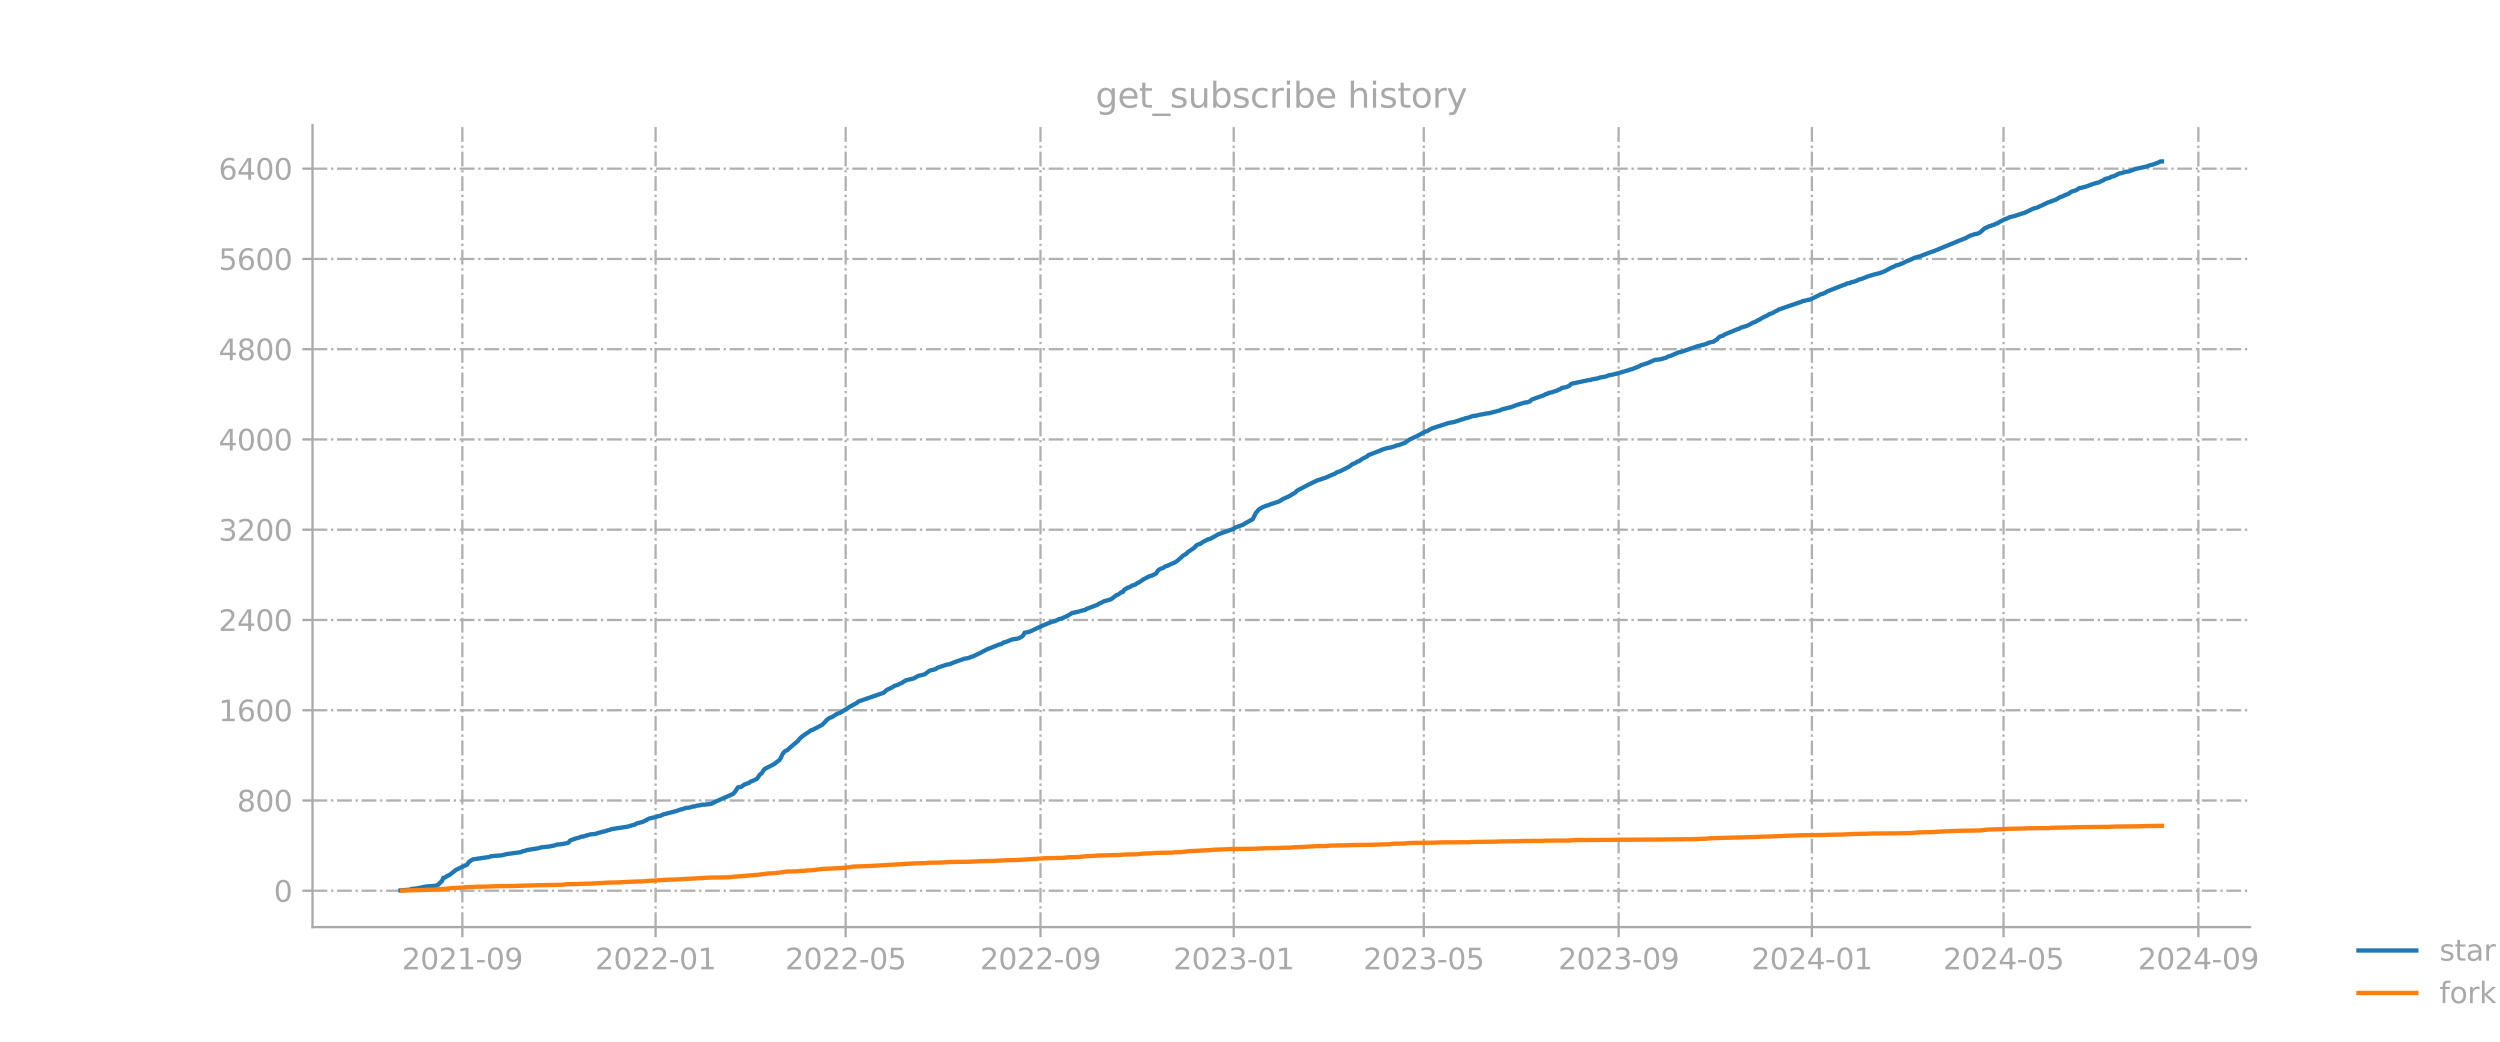 <?xml version="1.0" encoding="utf-8" standalone="no"?>
<!DOCTYPE svg PUBLIC "-//W3C//DTD SVG 1.1//EN"
  "http://www.w3.org/Graphics/SVG/1.1/DTD/svg11.dtd">
<svg xmlns:xlink="http://www.w3.org/1999/xlink" width="864pt" height="360pt" viewBox="0 0 864 360" xmlns="http://www.w3.org/2000/svg" version="1.1">
 <defs>
  <style type="text/css">*{stroke-linejoin: round; stroke-linecap: butt}</style>
 </defs>
 <g id="figure_1">
  <g id="patch_1">
   <path d="M 0 360 
L 864 360 
L 864 0 
L 0 0 
L 0 360 
z
" style="fill: none; opacity: 0"/>
  </g>
  <g id="axes_1">
   <g id="patch_2">
    <path d="M 108 320.4 
L 777.6 320.4 
L 777.6 43.2 
L 108 43.2 
L 108 320.4 
z
" style="fill: none; opacity: 0"/>
   </g>
   <g id="matplotlib.axis_1">
    <g id="xtick_1">
     <g id="line2d_1">
      <path d="M 159.786 320.4 
L 159.786 43.2 
" clip-path="url(#p6ee8c0aa56)" style="fill: none; stroke-dasharray: 5.12,1.28,0.8,1.28; stroke-dashoffset: 0; stroke: #b0b0b0; stroke-width: 0.8"/>
     </g>
     <g id="line2d_2">
      <defs>
       <path id="ma27a9b9820" d="M 0 0 
L 0 3.5 
" style="stroke: #a9a9a9; stroke-width: 0.8"/>
      </defs>
      <g>
       <use xlink:href="#ma27a9b9820" x="159.786" y="320.4" style="fill: #a9a9a9; stroke: #a9a9a9; stroke-width: 0.8"/>
      </g>
     </g>
     <g id="text_1">
      <!-- 2021-09 -->
      <g style="fill: #a9a9a9" transform="translate(138.894 334.998) scale(0.1 -0.1)">
       <defs>
        <path id="DejaVuSans-32" d="M 1228 531 
L 3431 531 
L 3431 0 
L 469 0 
L 469 531 
Q 828 903 1448 1529 
Q 2069 2156 2228 2338 
Q 2531 2678 2651 2914 
Q 2772 3150 2772 3378 
Q 2772 3750 2511 3984 
Q 2250 4219 1831 4219 
Q 1534 4219 1204 4116 
Q 875 4013 500 3803 
L 500 4441 
Q 881 4594 1212 4672 
Q 1544 4750 1819 4750 
Q 2544 4750 2975 4387 
Q 3406 4025 3406 3419 
Q 3406 3131 3298 2873 
Q 3191 2616 2906 2266 
Q 2828 2175 2409 1742 
Q 1991 1309 1228 531 
z
" transform="scale(0.016)"/>
        <path id="DejaVuSans-30" d="M 2034 4250 
Q 1547 4250 1301 3770 
Q 1056 3291 1056 2328 
Q 1056 1369 1301 889 
Q 1547 409 2034 409 
Q 2525 409 2770 889 
Q 3016 1369 3016 2328 
Q 3016 3291 2770 3770 
Q 2525 4250 2034 4250 
z
M 2034 4750 
Q 2819 4750 3233 4129 
Q 3647 3509 3647 2328 
Q 3647 1150 3233 529 
Q 2819 -91 2034 -91 
Q 1250 -91 836 529 
Q 422 1150 422 2328 
Q 422 3509 836 4129 
Q 1250 4750 2034 4750 
z
" transform="scale(0.016)"/>
        <path id="DejaVuSans-31" d="M 794 531 
L 1825 531 
L 1825 4091 
L 703 3866 
L 703 4441 
L 1819 4666 
L 2450 4666 
L 2450 531 
L 3481 531 
L 3481 0 
L 794 0 
L 794 531 
z
" transform="scale(0.016)"/>
        <path id="DejaVuSans-2d" d="M 313 2009 
L 1997 2009 
L 1997 1497 
L 313 1497 
L 313 2009 
z
" transform="scale(0.016)"/>
        <path id="DejaVuSans-39" d="M 703 97 
L 703 672 
Q 941 559 1184 500 
Q 1428 441 1663 441 
Q 2288 441 2617 861 
Q 2947 1281 2994 2138 
Q 2813 1869 2534 1725 
Q 2256 1581 1919 1581 
Q 1219 1581 811 2004 
Q 403 2428 403 3163 
Q 403 3881 828 4315 
Q 1253 4750 1959 4750 
Q 2769 4750 3195 4129 
Q 3622 3509 3622 2328 
Q 3622 1225 3098 567 
Q 2575 -91 1691 -91 
Q 1453 -91 1209 -44 
Q 966 3 703 97 
z
M 1959 2075 
Q 2384 2075 2632 2365 
Q 2881 2656 2881 3163 
Q 2881 3666 2632 3958 
Q 2384 4250 1959 4250 
Q 1534 4250 1286 3958 
Q 1038 3666 1038 3163 
Q 1038 2656 1286 2365 
Q 1534 2075 1959 2075 
z
" transform="scale(0.016)"/>
       </defs>
       <use xlink:href="#DejaVuSans-32"/>
       <use xlink:href="#DejaVuSans-30" x="63.623"/>
       <use xlink:href="#DejaVuSans-32" x="127.246"/>
       <use xlink:href="#DejaVuSans-31" x="190.869"/>
       <use xlink:href="#DejaVuSans-2d" x="254.492"/>
       <use xlink:href="#DejaVuSans-30" x="290.576"/>
       <use xlink:href="#DejaVuSans-39" x="354.199"/>
      </g>
     </g>
    </g>
    <g id="xtick_2">
     <g id="line2d_3">
      <path d="M 226.57 320.4 
L 226.57 43.2 
" clip-path="url(#p6ee8c0aa56)" style="fill: none; stroke-dasharray: 5.12,1.28,0.8,1.28; stroke-dashoffset: 0; stroke: #b0b0b0; stroke-width: 0.8"/>
     </g>
     <g id="line2d_4">
      <g>
       <use xlink:href="#ma27a9b9820" x="226.57" y="320.4" style="fill: #a9a9a9; stroke: #a9a9a9; stroke-width: 0.8"/>
      </g>
     </g>
     <g id="text_2">
      <!-- 2022-01 -->
      <g style="fill: #a9a9a9" transform="translate(205.679 334.998) scale(0.1 -0.1)">
       <use xlink:href="#DejaVuSans-32"/>
       <use xlink:href="#DejaVuSans-30" x="63.623"/>
       <use xlink:href="#DejaVuSans-32" x="127.246"/>
       <use xlink:href="#DejaVuSans-32" x="190.869"/>
       <use xlink:href="#DejaVuSans-2d" x="254.492"/>
       <use xlink:href="#DejaVuSans-30" x="290.576"/>
       <use xlink:href="#DejaVuSans-31" x="354.199"/>
      </g>
     </g>
    </g>
    <g id="xtick_3">
     <g id="line2d_5">
      <path d="M 292.26 320.4 
L 292.26 43.2 
" clip-path="url(#p6ee8c0aa56)" style="fill: none; stroke-dasharray: 5.12,1.28,0.8,1.28; stroke-dashoffset: 0; stroke: #b0b0b0; stroke-width: 0.8"/>
     </g>
     <g id="line2d_6">
      <g>
       <use xlink:href="#ma27a9b9820" x="292.26" y="320.4" style="fill: #a9a9a9; stroke: #a9a9a9; stroke-width: 0.8"/>
      </g>
     </g>
     <g id="text_3">
      <!-- 2022-05 -->
      <g style="fill: #a9a9a9" transform="translate(271.369 334.998) scale(0.1 -0.1)">
       <defs>
        <path id="DejaVuSans-35" d="M 691 4666 
L 3169 4666 
L 3169 4134 
L 1269 4134 
L 1269 2991 
Q 1406 3038 1543 3061 
Q 1681 3084 1819 3084 
Q 2600 3084 3056 2656 
Q 3513 2228 3513 1497 
Q 3513 744 3044 326 
Q 2575 -91 1722 -91 
Q 1428 -91 1123 -41 
Q 819 9 494 109 
L 494 744 
Q 775 591 1075 516 
Q 1375 441 1709 441 
Q 2250 441 2565 725 
Q 2881 1009 2881 1497 
Q 2881 1984 2565 2268 
Q 2250 2553 1709 2553 
Q 1456 2553 1204 2497 
Q 953 2441 691 2322 
L 691 4666 
z
" transform="scale(0.016)"/>
       </defs>
       <use xlink:href="#DejaVuSans-32"/>
       <use xlink:href="#DejaVuSans-30" x="63.623"/>
       <use xlink:href="#DejaVuSans-32" x="127.246"/>
       <use xlink:href="#DejaVuSans-32" x="190.869"/>
       <use xlink:href="#DejaVuSans-2d" x="254.492"/>
       <use xlink:href="#DejaVuSans-30" x="290.576"/>
       <use xlink:href="#DejaVuSans-35" x="354.199"/>
      </g>
     </g>
    </g>
    <g id="xtick_4">
     <g id="line2d_7">
      <path d="M 359.593 320.4 
L 359.593 43.2 
" clip-path="url(#p6ee8c0aa56)" style="fill: none; stroke-dasharray: 5.12,1.28,0.8,1.28; stroke-dashoffset: 0; stroke: #b0b0b0; stroke-width: 0.8"/>
     </g>
     <g id="line2d_8">
      <g>
       <use xlink:href="#ma27a9b9820" x="359.593" y="320.4" style="fill: #a9a9a9; stroke: #a9a9a9; stroke-width: 0.8"/>
      </g>
     </g>
     <g id="text_4">
      <!-- 2022-09 -->
      <g style="fill: #a9a9a9" transform="translate(338.701 334.998) scale(0.1 -0.1)">
       <use xlink:href="#DejaVuSans-32"/>
       <use xlink:href="#DejaVuSans-30" x="63.623"/>
       <use xlink:href="#DejaVuSans-32" x="127.246"/>
       <use xlink:href="#DejaVuSans-32" x="190.869"/>
       <use xlink:href="#DejaVuSans-2d" x="254.492"/>
       <use xlink:href="#DejaVuSans-30" x="290.576"/>
       <use xlink:href="#DejaVuSans-39" x="354.199"/>
      </g>
     </g>
    </g>
    <g id="xtick_5">
     <g id="line2d_9">
      <path d="M 426.378 320.4 
L 426.378 43.2 
" clip-path="url(#p6ee8c0aa56)" style="fill: none; stroke-dasharray: 5.12,1.28,0.8,1.28; stroke-dashoffset: 0; stroke: #b0b0b0; stroke-width: 0.8"/>
     </g>
     <g id="line2d_10">
      <g>
       <use xlink:href="#ma27a9b9820" x="426.378" y="320.4" style="fill: #a9a9a9; stroke: #a9a9a9; stroke-width: 0.8"/>
      </g>
     </g>
     <g id="text_5">
      <!-- 2023-01 -->
      <g style="fill: #a9a9a9" transform="translate(405.486 334.998) scale(0.1 -0.1)">
       <defs>
        <path id="DejaVuSans-33" d="M 2597 2516 
Q 3050 2419 3304 2112 
Q 3559 1806 3559 1356 
Q 3559 666 3084 287 
Q 2609 -91 1734 -91 
Q 1441 -91 1130 -33 
Q 819 25 488 141 
L 488 750 
Q 750 597 1062 519 
Q 1375 441 1716 441 
Q 2309 441 2620 675 
Q 2931 909 2931 1356 
Q 2931 1769 2642 2001 
Q 2353 2234 1838 2234 
L 1294 2234 
L 1294 2753 
L 1863 2753 
Q 2328 2753 2575 2939 
Q 2822 3125 2822 3475 
Q 2822 3834 2567 4026 
Q 2313 4219 1838 4219 
Q 1578 4219 1281 4162 
Q 984 4106 628 3988 
L 628 4550 
Q 988 4650 1302 4700 
Q 1616 4750 1894 4750 
Q 2613 4750 3031 4423 
Q 3450 4097 3450 3541 
Q 3450 3153 3228 2886 
Q 3006 2619 2597 2516 
z
" transform="scale(0.016)"/>
       </defs>
       <use xlink:href="#DejaVuSans-32"/>
       <use xlink:href="#DejaVuSans-30" x="63.623"/>
       <use xlink:href="#DejaVuSans-32" x="127.246"/>
       <use xlink:href="#DejaVuSans-33" x="190.869"/>
       <use xlink:href="#DejaVuSans-2d" x="254.492"/>
       <use xlink:href="#DejaVuSans-30" x="290.576"/>
       <use xlink:href="#DejaVuSans-31" x="354.199"/>
      </g>
     </g>
    </g>
    <g id="xtick_6">
     <g id="line2d_11">
      <path d="M 492.067 320.4 
L 492.067 43.2 
" clip-path="url(#p6ee8c0aa56)" style="fill: none; stroke-dasharray: 5.12,1.28,0.8,1.28; stroke-dashoffset: 0; stroke: #b0b0b0; stroke-width: 0.8"/>
     </g>
     <g id="line2d_12">
      <g>
       <use xlink:href="#ma27a9b9820" x="492.067" y="320.4" style="fill: #a9a9a9; stroke: #a9a9a9; stroke-width: 0.8"/>
      </g>
     </g>
     <g id="text_6">
      <!-- 2023-05 -->
      <g style="fill: #a9a9a9" transform="translate(471.176 334.998) scale(0.1 -0.1)">
       <use xlink:href="#DejaVuSans-32"/>
       <use xlink:href="#DejaVuSans-30" x="63.623"/>
       <use xlink:href="#DejaVuSans-32" x="127.246"/>
       <use xlink:href="#DejaVuSans-33" x="190.869"/>
       <use xlink:href="#DejaVuSans-2d" x="254.492"/>
       <use xlink:href="#DejaVuSans-30" x="290.576"/>
       <use xlink:href="#DejaVuSans-35" x="354.199"/>
      </g>
     </g>
    </g>
    <g id="xtick_7">
     <g id="line2d_13">
      <path d="M 559.4 320.4 
L 559.4 43.2 
" clip-path="url(#p6ee8c0aa56)" style="fill: none; stroke-dasharray: 5.12,1.28,0.8,1.28; stroke-dashoffset: 0; stroke: #b0b0b0; stroke-width: 0.8"/>
     </g>
     <g id="line2d_14">
      <g>
       <use xlink:href="#ma27a9b9820" x="559.4" y="320.4" style="fill: #a9a9a9; stroke: #a9a9a9; stroke-width: 0.8"/>
      </g>
     </g>
     <g id="text_7">
      <!-- 2023-09 -->
      <g style="fill: #a9a9a9" transform="translate(538.508 334.998) scale(0.1 -0.1)">
       <use xlink:href="#DejaVuSans-32"/>
       <use xlink:href="#DejaVuSans-30" x="63.623"/>
       <use xlink:href="#DejaVuSans-32" x="127.246"/>
       <use xlink:href="#DejaVuSans-33" x="190.869"/>
       <use xlink:href="#DejaVuSans-2d" x="254.492"/>
       <use xlink:href="#DejaVuSans-30" x="290.576"/>
       <use xlink:href="#DejaVuSans-39" x="354.199"/>
      </g>
     </g>
    </g>
    <g id="xtick_8">
     <g id="line2d_15">
      <path d="M 626.185 320.4 
L 626.185 43.2 
" clip-path="url(#p6ee8c0aa56)" style="fill: none; stroke-dasharray: 5.12,1.28,0.8,1.28; stroke-dashoffset: 0; stroke: #b0b0b0; stroke-width: 0.8"/>
     </g>
     <g id="line2d_16">
      <g>
       <use xlink:href="#ma27a9b9820" x="626.185" y="320.4" style="fill: #a9a9a9; stroke: #a9a9a9; stroke-width: 0.8"/>
      </g>
     </g>
     <g id="text_8">
      <!-- 2024-01 -->
      <g style="fill: #a9a9a9" transform="translate(605.293 334.998) scale(0.1 -0.1)">
       <defs>
        <path id="DejaVuSans-34" d="M 2419 4116 
L 825 1625 
L 2419 1625 
L 2419 4116 
z
M 2253 4666 
L 3047 4666 
L 3047 1625 
L 3713 1625 
L 3713 1100 
L 3047 1100 
L 3047 0 
L 2419 0 
L 2419 1100 
L 313 1100 
L 313 1709 
L 2253 4666 
z
" transform="scale(0.016)"/>
       </defs>
       <use xlink:href="#DejaVuSans-32"/>
       <use xlink:href="#DejaVuSans-30" x="63.623"/>
       <use xlink:href="#DejaVuSans-32" x="127.246"/>
       <use xlink:href="#DejaVuSans-34" x="190.869"/>
       <use xlink:href="#DejaVuSans-2d" x="254.492"/>
       <use xlink:href="#DejaVuSans-30" x="290.576"/>
       <use xlink:href="#DejaVuSans-31" x="354.199"/>
      </g>
     </g>
    </g>
    <g id="xtick_9">
     <g id="line2d_17">
      <path d="M 692.422 320.4 
L 692.422 43.2 
" clip-path="url(#p6ee8c0aa56)" style="fill: none; stroke-dasharray: 5.12,1.28,0.8,1.28; stroke-dashoffset: 0; stroke: #b0b0b0; stroke-width: 0.8"/>
     </g>
     <g id="line2d_18">
      <g>
       <use xlink:href="#ma27a9b9820" x="692.422" y="320.4" style="fill: #a9a9a9; stroke: #a9a9a9; stroke-width: 0.8"/>
      </g>
     </g>
     <g id="text_9">
      <!-- 2024-05 -->
      <g style="fill: #a9a9a9" transform="translate(671.531 334.998) scale(0.1 -0.1)">
       <use xlink:href="#DejaVuSans-32"/>
       <use xlink:href="#DejaVuSans-30" x="63.623"/>
       <use xlink:href="#DejaVuSans-32" x="127.246"/>
       <use xlink:href="#DejaVuSans-34" x="190.869"/>
       <use xlink:href="#DejaVuSans-2d" x="254.492"/>
       <use xlink:href="#DejaVuSans-30" x="290.576"/>
       <use xlink:href="#DejaVuSans-35" x="354.199"/>
      </g>
     </g>
    </g>
    <g id="xtick_10">
     <g id="line2d_19">
      <path d="M 759.754 320.4 
L 759.754 43.2 
" clip-path="url(#p6ee8c0aa56)" style="fill: none; stroke-dasharray: 5.12,1.28,0.8,1.28; stroke-dashoffset: 0; stroke: #b0b0b0; stroke-width: 0.8"/>
     </g>
     <g id="line2d_20">
      <g>
       <use xlink:href="#ma27a9b9820" x="759.754" y="320.4" style="fill: #a9a9a9; stroke: #a9a9a9; stroke-width: 0.8"/>
      </g>
     </g>
     <g id="text_10">
      <!-- 2024-09 -->
      <g style="fill: #a9a9a9" transform="translate(738.863 334.998) scale(0.1 -0.1)">
       <use xlink:href="#DejaVuSans-32"/>
       <use xlink:href="#DejaVuSans-30" x="63.623"/>
       <use xlink:href="#DejaVuSans-32" x="127.246"/>
       <use xlink:href="#DejaVuSans-34" x="190.869"/>
       <use xlink:href="#DejaVuSans-2d" x="254.492"/>
       <use xlink:href="#DejaVuSans-30" x="290.576"/>
       <use xlink:href="#DejaVuSans-39" x="354.199"/>
      </g>
     </g>
    </g>
   </g>
   <g id="matplotlib.axis_2">
    <g id="ytick_1">
     <g id="line2d_21">
      <path d="M 108 307.839 
L 777.6 307.839 
" clip-path="url(#p6ee8c0aa56)" style="fill: none; stroke-dasharray: 5.12,1.28,0.8,1.28; stroke-dashoffset: 0; stroke: #b0b0b0; stroke-width: 0.8"/>
     </g>
     <g id="line2d_22">
      <defs>
       <path id="m89c0370177" d="M 0 0 
L -3.5 0 
" style="stroke: #a9a9a9; stroke-width: 0.8"/>
      </defs>
      <g>
       <use xlink:href="#m89c0370177" x="108" y="307.839" style="fill: #a9a9a9; stroke: #a9a9a9; stroke-width: 0.8"/>
      </g>
     </g>
     <g id="text_11">
      <!-- 0 -->
      <g style="fill: #a9a9a9" transform="translate(94.638 311.638) scale(0.1 -0.1)">
       <use xlink:href="#DejaVuSans-30"/>
      </g>
     </g>
    </g>
    <g id="ytick_2">
     <g id="line2d_23">
      <path d="M 108 276.646 
L 777.6 276.646 
" clip-path="url(#p6ee8c0aa56)" style="fill: none; stroke-dasharray: 5.12,1.28,0.8,1.28; stroke-dashoffset: 0; stroke: #b0b0b0; stroke-width: 0.8"/>
     </g>
     <g id="line2d_24">
      <g>
       <use xlink:href="#m89c0370177" x="108" y="276.646" style="fill: #a9a9a9; stroke: #a9a9a9; stroke-width: 0.8"/>
      </g>
     </g>
     <g id="text_12">
      <!-- 800 -->
      <g style="fill: #a9a9a9" transform="translate(81.912 280.445) scale(0.1 -0.1)">
       <defs>
        <path id="DejaVuSans-38" d="M 2034 2216 
Q 1584 2216 1326 1975 
Q 1069 1734 1069 1313 
Q 1069 891 1326 650 
Q 1584 409 2034 409 
Q 2484 409 2743 651 
Q 3003 894 3003 1313 
Q 3003 1734 2745 1975 
Q 2488 2216 2034 2216 
z
M 1403 2484 
Q 997 2584 770 2862 
Q 544 3141 544 3541 
Q 544 4100 942 4425 
Q 1341 4750 2034 4750 
Q 2731 4750 3128 4425 
Q 3525 4100 3525 3541 
Q 3525 3141 3298 2862 
Q 3072 2584 2669 2484 
Q 3125 2378 3379 2068 
Q 3634 1759 3634 1313 
Q 3634 634 3220 271 
Q 2806 -91 2034 -91 
Q 1263 -91 848 271 
Q 434 634 434 1313 
Q 434 1759 690 2068 
Q 947 2378 1403 2484 
z
M 1172 3481 
Q 1172 3119 1398 2916 
Q 1625 2713 2034 2713 
Q 2441 2713 2670 2916 
Q 2900 3119 2900 3481 
Q 2900 3844 2670 4047 
Q 2441 4250 2034 4250 
Q 1625 4250 1398 4047 
Q 1172 3844 1172 3481 
z
" transform="scale(0.016)"/>
       </defs>
       <use xlink:href="#DejaVuSans-38"/>
       <use xlink:href="#DejaVuSans-30" x="63.623"/>
       <use xlink:href="#DejaVuSans-30" x="127.246"/>
      </g>
     </g>
    </g>
    <g id="ytick_3">
     <g id="line2d_25">
      <path d="M 108 245.453 
L 777.6 245.453 
" clip-path="url(#p6ee8c0aa56)" style="fill: none; stroke-dasharray: 5.12,1.28,0.8,1.28; stroke-dashoffset: 0; stroke: #b0b0b0; stroke-width: 0.8"/>
     </g>
     <g id="line2d_26">
      <g>
       <use xlink:href="#m89c0370177" x="108" y="245.453" style="fill: #a9a9a9; stroke: #a9a9a9; stroke-width: 0.8"/>
      </g>
     </g>
     <g id="text_13">
      <!-- 1600 -->
      <g style="fill: #a9a9a9" transform="translate(75.55 249.252) scale(0.1 -0.1)">
       <defs>
        <path id="DejaVuSans-36" d="M 2113 2584 
Q 1688 2584 1439 2293 
Q 1191 2003 1191 1497 
Q 1191 994 1439 701 
Q 1688 409 2113 409 
Q 2538 409 2786 701 
Q 3034 994 3034 1497 
Q 3034 2003 2786 2293 
Q 2538 2584 2113 2584 
z
M 3366 4563 
L 3366 3988 
Q 3128 4100 2886 4159 
Q 2644 4219 2406 4219 
Q 1781 4219 1451 3797 
Q 1122 3375 1075 2522 
Q 1259 2794 1537 2939 
Q 1816 3084 2150 3084 
Q 2853 3084 3261 2657 
Q 3669 2231 3669 1497 
Q 3669 778 3244 343 
Q 2819 -91 2113 -91 
Q 1303 -91 875 529 
Q 447 1150 447 2328 
Q 447 3434 972 4092 
Q 1497 4750 2381 4750 
Q 2619 4750 2861 4703 
Q 3103 4656 3366 4563 
z
" transform="scale(0.016)"/>
       </defs>
       <use xlink:href="#DejaVuSans-31"/>
       <use xlink:href="#DejaVuSans-36" x="63.623"/>
       <use xlink:href="#DejaVuSans-30" x="127.246"/>
       <use xlink:href="#DejaVuSans-30" x="190.869"/>
      </g>
     </g>
    </g>
    <g id="ytick_4">
     <g id="line2d_27">
      <path d="M 108 214.26 
L 777.6 214.26 
" clip-path="url(#p6ee8c0aa56)" style="fill: none; stroke-dasharray: 5.12,1.28,0.8,1.28; stroke-dashoffset: 0; stroke: #b0b0b0; stroke-width: 0.8"/>
     </g>
     <g id="line2d_28">
      <g>
       <use xlink:href="#m89c0370177" x="108" y="214.26" style="fill: #a9a9a9; stroke: #a9a9a9; stroke-width: 0.8"/>
      </g>
     </g>
     <g id="text_14">
      <!-- 2400 -->
      <g style="fill: #a9a9a9" transform="translate(75.55 218.059) scale(0.1 -0.1)">
       <use xlink:href="#DejaVuSans-32"/>
       <use xlink:href="#DejaVuSans-34" x="63.623"/>
       <use xlink:href="#DejaVuSans-30" x="127.246"/>
       <use xlink:href="#DejaVuSans-30" x="190.869"/>
      </g>
     </g>
    </g>
    <g id="ytick_5">
     <g id="line2d_29">
      <path d="M 108 183.067 
L 777.6 183.067 
" clip-path="url(#p6ee8c0aa56)" style="fill: none; stroke-dasharray: 5.12,1.28,0.8,1.28; stroke-dashoffset: 0; stroke: #b0b0b0; stroke-width: 0.8"/>
     </g>
     <g id="line2d_30">
      <g>
       <use xlink:href="#m89c0370177" x="108" y="183.067" style="fill: #a9a9a9; stroke: #a9a9a9; stroke-width: 0.8"/>
      </g>
     </g>
     <g id="text_15">
      <!-- 3200 -->
      <g style="fill: #a9a9a9" transform="translate(75.55 186.866) scale(0.1 -0.1)">
       <use xlink:href="#DejaVuSans-33"/>
       <use xlink:href="#DejaVuSans-32" x="63.623"/>
       <use xlink:href="#DejaVuSans-30" x="127.246"/>
       <use xlink:href="#DejaVuSans-30" x="190.869"/>
      </g>
     </g>
    </g>
    <g id="ytick_6">
     <g id="line2d_31">
      <path d="M 108 151.874 
L 777.6 151.874 
" clip-path="url(#p6ee8c0aa56)" style="fill: none; stroke-dasharray: 5.12,1.28,0.8,1.28; stroke-dashoffset: 0; stroke: #b0b0b0; stroke-width: 0.8"/>
     </g>
     <g id="line2d_32">
      <g>
       <use xlink:href="#m89c0370177" x="108" y="151.874" style="fill: #a9a9a9; stroke: #a9a9a9; stroke-width: 0.8"/>
      </g>
     </g>
     <g id="text_16">
      <!-- 4000 -->
      <g style="fill: #a9a9a9" transform="translate(75.55 155.673) scale(0.1 -0.1)">
       <use xlink:href="#DejaVuSans-34"/>
       <use xlink:href="#DejaVuSans-30" x="63.623"/>
       <use xlink:href="#DejaVuSans-30" x="127.246"/>
       <use xlink:href="#DejaVuSans-30" x="190.869"/>
      </g>
     </g>
    </g>
    <g id="ytick_7">
     <g id="line2d_33">
      <path d="M 108 120.681 
L 777.6 120.681 
" clip-path="url(#p6ee8c0aa56)" style="fill: none; stroke-dasharray: 5.12,1.28,0.8,1.28; stroke-dashoffset: 0; stroke: #b0b0b0; stroke-width: 0.8"/>
     </g>
     <g id="line2d_34">
      <g>
       <use xlink:href="#m89c0370177" x="108" y="120.681" style="fill: #a9a9a9; stroke: #a9a9a9; stroke-width: 0.8"/>
      </g>
     </g>
     <g id="text_17">
      <!-- 4800 -->
      <g style="fill: #a9a9a9" transform="translate(75.55 124.481) scale(0.1 -0.1)">
       <use xlink:href="#DejaVuSans-34"/>
       <use xlink:href="#DejaVuSans-38" x="63.623"/>
       <use xlink:href="#DejaVuSans-30" x="127.246"/>
       <use xlink:href="#DejaVuSans-30" x="190.869"/>
      </g>
     </g>
    </g>
    <g id="ytick_8">
     <g id="line2d_35">
      <path d="M 108 89.488 
L 777.6 89.488 
" clip-path="url(#p6ee8c0aa56)" style="fill: none; stroke-dasharray: 5.12,1.28,0.8,1.28; stroke-dashoffset: 0; stroke: #b0b0b0; stroke-width: 0.8"/>
     </g>
     <g id="line2d_36">
      <g>
       <use xlink:href="#m89c0370177" x="108" y="89.488" style="fill: #a9a9a9; stroke: #a9a9a9; stroke-width: 0.8"/>
      </g>
     </g>
     <g id="text_18">
      <!-- 5600 -->
      <g style="fill: #a9a9a9" transform="translate(75.55 93.288) scale(0.1 -0.1)">
       <use xlink:href="#DejaVuSans-35"/>
       <use xlink:href="#DejaVuSans-36" x="63.623"/>
       <use xlink:href="#DejaVuSans-30" x="127.246"/>
       <use xlink:href="#DejaVuSans-30" x="190.869"/>
      </g>
     </g>
    </g>
    <g id="ytick_9">
     <g id="line2d_37">
      <path d="M 108 58.295 
L 777.6 58.295 
" clip-path="url(#p6ee8c0aa56)" style="fill: none; stroke-dasharray: 5.12,1.28,0.8,1.28; stroke-dashoffset: 0; stroke: #b0b0b0; stroke-width: 0.8"/>
     </g>
     <g id="line2d_38">
      <g>
       <use xlink:href="#m89c0370177" x="108" y="58.295" style="fill: #a9a9a9; stroke: #a9a9a9; stroke-width: 0.8"/>
      </g>
     </g>
     <g id="text_19">
      <!-- 6400 -->
      <g style="fill: #a9a9a9" transform="translate(75.55 62.095) scale(0.1 -0.1)">
       <use xlink:href="#DejaVuSans-36"/>
       <use xlink:href="#DejaVuSans-34" x="63.623"/>
       <use xlink:href="#DejaVuSans-30" x="127.246"/>
       <use xlink:href="#DejaVuSans-30" x="190.869"/>
      </g>
     </g>
    </g>
   </g>
   <g id="line2d_39">
    <path d="M 138.436 307.722 
L 141.721 307.449 
L 142.268 307.215 
L 143.911 307.059 
L 147.195 306.396 
L 150.48 306.123 
L 151.574 305.694 
L 152.122 304.993 
L 152.669 304.603 
L 153.217 303.394 
L 153.764 303.316 
L 154.311 302.887 
L 155.406 302.341 
L 157.596 300.626 
L 159.786 299.573 
L 161.428 298.832 
L 161.975 297.974 
L 163.07 297.194 
L 163.618 296.96 
L 169.092 296.181 
L 169.639 295.908 
L 173.471 295.596 
L 175.113 295.167 
L 180.04 294.504 
L 180.587 294.192 
L 181.135 294.114 
L 182.23 293.763 
L 186.062 293.139 
L 187.156 292.827 
L 188.799 292.671 
L 189.894 292.554 
L 190.441 292.398 
L 190.988 292.359 
L 192.631 291.853 
L 193.725 291.775 
L 194.82 291.619 
L 195.915 291.385 
L 196.463 291.229 
L 197.01 290.488 
L 198.652 289.864 
L 200.294 289.435 
L 200.842 289.162 
L 201.389 289.123 
L 204.126 288.343 
L 205.221 288.265 
L 205.769 288.187 
L 207.411 287.681 
L 209.601 287.135 
L 210.148 286.901 
L 210.695 286.823 
L 211.243 286.55 
L 216.717 285.731 
L 219.454 284.951 
L 220.001 284.6 
L 222.191 284.015 
L 224.381 282.885 
L 226.023 282.495 
L 226.57 282.417 
L 227.118 282.144 
L 228.213 281.949 
L 229.308 281.442 
L 232.045 280.74 
L 233.687 280.311 
L 235.329 279.726 
L 235.877 279.648 
L 236.971 279.219 
L 238.066 279.141 
L 239.708 278.674 
L 240.256 278.674 
L 240.803 278.44 
L 241.898 278.323 
L 242.446 278.128 
L 243.54 278.089 
L 245.73 277.816 
L 246.825 277.27 
L 253.394 274.346 
L 253.941 273.761 
L 255.036 272.123 
L 255.584 271.967 
L 256.131 271.967 
L 257.226 271.148 
L 257.773 270.992 
L 258.321 270.719 
L 258.868 270.602 
L 259.415 270.096 
L 259.963 269.94 
L 261.605 269.16 
L 262.7 267.6 
L 263.247 267.249 
L 263.795 266.313 
L 264.342 265.729 
L 267.627 264.013 
L 268.722 263.155 
L 269.269 262.804 
L 269.816 261.985 
L 270.364 260.777 
L 270.911 259.958 
L 271.459 259.529 
L 272.006 259.295 
L 274.196 257.384 
L 275.291 256.488 
L 275.838 256.02 
L 276.385 255.279 
L 277.48 254.304 
L 279.67 252.861 
L 280.217 252.394 
L 280.765 252.277 
L 281.86 251.692 
L 284.049 250.561 
L 285.144 249.508 
L 285.691 248.845 
L 286.786 248.066 
L 287.334 247.91 
L 287.881 247.637 
L 288.976 246.896 
L 289.523 246.584 
L 290.071 246.506 
L 293.903 244.127 
L 296.092 242.958 
L 296.64 242.451 
L 305.398 239.409 
L 306.493 238.435 
L 308.136 237.655 
L 309.23 236.992 
L 310.325 236.68 
L 310.873 236.329 
L 311.42 236.173 
L 313.062 235.12 
L 315.799 234.458 
L 317.442 233.522 
L 317.989 233.444 
L 319.084 233.171 
L 319.631 233.015 
L 321.274 231.767 
L 322.916 231.377 
L 323.463 231.182 
L 324.011 230.753 
L 327.295 229.662 
L 327.843 229.623 
L 328.39 229.467 
L 329.485 228.999 
L 333.317 227.634 
L 334.412 227.478 
L 334.959 227.322 
L 335.506 227.049 
L 336.054 226.932 
L 338.791 225.646 
L 340.981 224.476 
L 345.36 222.721 
L 345.907 222.643 
L 347.002 221.98 
L 347.55 221.902 
L 349.739 221.006 
L 351.929 220.655 
L 353.024 220.109 
L 353.571 219.641 
L 354.119 218.666 
L 355.761 218.354 
L 360.14 216.288 
L 363.425 214.923 
L 364.519 214.689 
L 365.614 214.143 
L 366.162 213.909 
L 366.709 213.831 
L 368.899 212.856 
L 370.541 211.843 
L 371.088 211.765 
L 371.636 211.57 
L 372.183 211.531 
L 374.373 210.907 
L 374.92 210.868 
L 375.468 210.439 
L 376.563 210.049 
L 379.3 208.996 
L 379.847 208.606 
L 380.395 208.411 
L 381.489 207.827 
L 383.679 207.203 
L 384.226 206.93 
L 385.869 205.643 
L 386.416 205.526 
L 387.511 204.668 
L 388.058 204.59 
L 388.606 203.733 
L 389.153 203.499 
L 389.701 203.07 
L 390.248 202.992 
L 391.343 202.329 
L 391.89 202.212 
L 392.438 201.978 
L 392.985 201.549 
L 393.533 201.354 
L 395.175 200.223 
L 397.364 199.093 
L 397.912 199.015 
L 399.554 198.196 
L 400.102 197.299 
L 400.649 196.831 
L 401.196 196.519 
L 401.744 196.402 
L 402.839 195.7 
L 403.386 195.583 
L 404.481 195.038 
L 406.123 194.336 
L 407.218 193.556 
L 408.86 192.035 
L 409.955 191.411 
L 410.502 190.826 
L 412.692 189.345 
L 413.24 188.721 
L 413.787 188.292 
L 414.882 187.902 
L 415.977 187.161 
L 417.619 186.342 
L 418.166 186.264 
L 419.809 185.368 
L 420.903 184.705 
L 426.378 182.755 
L 426.925 182.326 
L 429.115 181.508 
L 429.662 181.352 
L 430.209 180.923 
L 432.947 179.441 
L 434.041 177.258 
L 435.136 176.01 
L 436.231 175.347 
L 437.873 174.684 
L 438.421 174.606 
L 438.968 174.294 
L 441.705 173.436 
L 442.253 173.202 
L 443.347 172.462 
L 444.99 171.76 
L 446.084 171.175 
L 446.632 170.785 
L 447.179 170.551 
L 447.727 170.161 
L 448.274 169.576 
L 449.369 168.991 
L 452.106 167.549 
L 455.391 165.95 
L 455.938 165.833 
L 457.58 165.248 
L 458.128 165.092 
L 460.317 164.118 
L 461.412 163.689 
L 461.96 163.26 
L 463.054 162.909 
L 466.339 161.232 
L 467.434 160.374 
L 468.529 159.984 
L 469.076 159.517 
L 469.623 159.439 
L 470.718 158.62 
L 471.813 158.074 
L 472.36 157.84 
L 472.908 157.294 
L 476.74 155.812 
L 477.835 155.344 
L 479.477 154.838 
L 480.572 154.682 
L 481.119 154.448 
L 481.667 154.37 
L 482.761 153.902 
L 483.309 153.863 
L 485.498 153.044 
L 487.141 151.913 
L 489.878 150.627 
L 492.615 149.145 
L 493.162 149.028 
L 494.805 148.092 
L 496.447 147.546 
L 497.542 147.195 
L 499.731 146.493 
L 500.826 146.143 
L 502.468 145.87 
L 504.658 145.168 
L 505.205 144.934 
L 505.753 144.856 
L 506.3 144.583 
L 507.395 144.349 
L 509.037 143.764 
L 510.132 143.647 
L 511.227 143.374 
L 512.869 143.101 
L 513.417 142.945 
L 514.512 142.828 
L 517.249 142.126 
L 518.343 141.854 
L 518.891 141.542 
L 521.628 140.84 
L 522.175 140.723 
L 524.365 139.904 
L 527.102 139.085 
L 527.65 139.085 
L 528.744 138.695 
L 529.292 138.149 
L 530.387 137.72 
L 533.671 136.551 
L 534.219 136.2 
L 534.766 136.083 
L 535.313 135.771 
L 536.408 135.576 
L 537.503 135.147 
L 538.05 135.03 
L 538.598 134.679 
L 539.145 134.562 
L 539.693 134.094 
L 541.335 133.782 
L 542.43 133.275 
L 542.977 132.652 
L 544.072 132.418 
L 548.999 131.365 
L 549.546 131.365 
L 550.094 131.131 
L 552.283 130.741 
L 552.831 130.507 
L 555.02 130.117 
L 556.115 129.649 
L 556.663 129.61 
L 558.305 129.22 
L 559.947 128.791 
L 562.137 128.129 
L 562.684 128.012 
L 563.232 127.739 
L 563.779 127.661 
L 566.516 126.608 
L 567.064 126.218 
L 568.158 125.906 
L 569.253 125.555 
L 570.348 125.087 
L 571.99 124.346 
L 573.633 124.23 
L 575.822 123.606 
L 576.37 123.255 
L 577.464 122.943 
L 580.202 121.734 
L 580.749 121.695 
L 586.771 119.629 
L 588.96 119.083 
L 589.508 118.927 
L 590.602 118.42 
L 591.697 118.186 
L 592.245 118.069 
L 592.792 117.64 
L 593.34 117.367 
L 593.887 116.704 
L 594.434 116.314 
L 595.529 116.002 
L 596.077 115.573 
L 600.456 113.78 
L 601.003 113.624 
L 601.551 113.273 
L 603.74 112.61 
L 604.835 112.064 
L 605.93 111.44 
L 606.478 111.323 
L 607.572 110.661 
L 608.12 110.427 
L 609.215 109.764 
L 610.857 108.984 
L 611.404 108.594 
L 612.499 108.243 
L 613.594 107.58 
L 614.141 107.385 
L 614.689 106.995 
L 621.805 104.539 
L 622.353 104.422 
L 622.9 104.071 
L 623.447 103.993 
L 624.542 103.72 
L 625.637 103.486 
L 629.469 101.615 
L 630.016 101.537 
L 631.659 100.64 
L 634.943 99.353 
L 637.133 98.495 
L 637.68 98.339 
L 638.228 97.988 
L 639.323 97.832 
L 639.87 97.482 
L 640.417 97.443 
L 641.512 97.092 
L 642.607 96.546 
L 643.154 96.468 
L 645.892 95.376 
L 646.439 95.259 
L 647.534 94.908 
L 648.629 94.635 
L 649.723 94.362 
L 651.366 93.738 
L 653.555 92.53 
L 654.65 92.101 
L 655.198 91.75 
L 656.292 91.516 
L 656.84 91.204 
L 657.387 91.087 
L 659.03 90.229 
L 659.577 90.073 
L 661.767 89.059 
L 663.409 88.631 
L 666.693 87.344 
L 668.336 86.798 
L 677.094 83.172 
L 679.284 82.314 
L 680.926 81.417 
L 681.474 81.3 
L 682.568 80.871 
L 683.116 80.871 
L 684.211 80.403 
L 685.306 79.429 
L 685.853 78.961 
L 687.495 78.181 
L 688.043 78.064 
L 688.59 77.791 
L 689.137 77.713 
L 689.685 77.323 
L 690.232 77.206 
L 691.327 76.543 
L 692.969 75.724 
L 693.517 75.569 
L 694.612 75.023 
L 696.254 74.633 
L 698.991 73.736 
L 699.538 73.619 
L 701.728 72.566 
L 702.823 72.059 
L 703.918 71.786 
L 707.75 69.993 
L 710.487 69.018 
L 712.129 68.043 
L 712.676 67.926 
L 713.771 67.38 
L 714.866 66.99 
L 715.413 66.523 
L 715.961 66.211 
L 717.603 65.704 
L 718.698 64.963 
L 719.245 64.924 
L 720.34 64.612 
L 720.888 64.495 
L 723.077 63.676 
L 724.72 63.169 
L 725.267 63.091 
L 726.362 62.506 
L 726.909 62.312 
L 727.457 61.883 
L 729.099 61.454 
L 729.646 61.103 
L 730.741 60.83 
L 732.383 59.933 
L 732.931 59.894 
L 734.573 59.387 
L 735.668 59.27 
L 736.763 58.841 
L 737.31 58.685 
L 737.858 58.412 
L 741.689 57.594 
L 743.332 57.009 
L 743.879 56.931 
L 746.069 56.112 
L 746.616 55.8 
L 747.164 55.8 
L 747.164 55.8 
" clip-path="url(#p6ee8c0aa56)" style="fill: none; stroke: #1f77b4; stroke-width: 1.5; stroke-linecap: square"/>
   </g>
   <g id="line2d_40">
    <path d="M 138.984 307.8 
L 140.626 307.722 
L 142.268 307.683 
L 145.553 307.605 
L 148.29 307.488 
L 150.48 307.488 
L 151.027 307.332 
L 153.217 307.254 
L 154.859 307.059 
L 156.501 306.903 
L 159.786 306.747 
L 160.333 306.747 
L 160.88 306.63 
L 163.07 306.552 
L 164.165 306.474 
L 168.544 306.396 
L 171.281 306.279 
L 177.85 306.201 
L 180.587 306.084 
L 183.872 306.006 
L 186.062 305.928 
L 190.988 305.85 
L 192.631 305.811 
L 194.273 305.772 
L 195.915 305.578 
L 199.2 305.539 
L 200.294 305.461 
L 204.126 305.383 
L 210.148 305.032 
L 213.98 304.954 
L 215.075 304.876 
L 216.717 304.798 
L 220.001 304.642 
L 222.191 304.603 
L 223.833 304.447 
L 230.95 304.018 
L 233.687 303.94 
L 238.614 303.667 
L 240.256 303.589 
L 245.73 303.277 
L 251.752 303.199 
L 253.941 302.965 
L 255.036 302.887 
L 262.153 302.302 
L 265.437 301.873 
L 267.627 301.795 
L 272.006 301.21 
L 275.291 301.133 
L 276.933 300.977 
L 278.028 300.938 
L 279.122 300.821 
L 280.765 300.743 
L 281.86 300.587 
L 284.597 300.275 
L 286.786 300.197 
L 287.881 300.119 
L 290.071 300.041 
L 291.166 299.963 
L 293.903 299.69 
L 294.45 299.534 
L 297.735 299.378 
L 300.472 299.3 
L 307.588 298.871 
L 309.23 298.793 
L 316.347 298.364 
L 320.179 298.286 
L 320.726 298.169 
L 325.105 298.091 
L 328.937 297.896 
L 334.959 297.818 
L 338.791 297.623 
L 343.17 297.545 
L 347.55 297.311 
L 351.381 297.233 
L 361.782 296.571 
L 367.257 296.493 
L 369.446 296.259 
L 371.088 296.22 
L 372.731 296.181 
L 374.92 295.947 
L 380.395 295.635 
L 383.679 295.557 
L 385.321 295.518 
L 386.964 295.479 
L 388.606 295.323 
L 392.985 295.245 
L 394.08 295.089 
L 395.175 295.011 
L 397.912 294.894 
L 399.007 294.816 
L 400.102 294.738 
L 405.028 294.66 
L 406.123 294.543 
L 408.313 294.504 
L 408.86 294.387 
L 409.955 294.309 
L 410.502 294.192 
L 412.145 294.114 
L 417.071 293.841 
L 418.166 293.802 
L 419.809 293.646 
L 421.451 293.607 
L 423.093 293.529 
L 425.83 293.412 
L 433.494 293.334 
L 437.326 293.139 
L 441.705 293.061 
L 443.895 292.983 
L 446.084 292.944 
L 447.179 292.827 
L 449.369 292.749 
L 454.843 292.437 
L 458.128 292.398 
L 459.77 292.243 
L 461.412 292.204 
L 465.244 292.126 
L 467.434 292.048 
L 474.003 291.97 
L 476.74 291.853 
L 480.024 291.775 
L 481.667 291.58 
L 484.951 291.541 
L 486.593 291.385 
L 488.783 291.307 
L 495.352 291.229 
L 498.089 291.112 
L 507.395 291.073 
L 508.49 290.995 
L 510.132 290.956 
L 517.249 290.878 
L 518.343 290.8 
L 524.365 290.722 
L 526.555 290.644 
L 533.124 290.605 
L 534.219 290.527 
L 542.43 290.488 
L 544.072 290.332 
L 557.757 290.254 
L 559.4 290.215 
L 574.18 290.137 
L 575.822 290.098 
L 585.676 290.02 
L 586.771 289.942 
L 589.508 289.864 
L 591.15 289.708 
L 593.887 289.63 
L 596.077 289.552 
L 599.361 289.474 
L 601.003 289.435 
L 603.193 289.357 
L 604.835 289.318 
L 607.572 289.24 
L 608.667 289.162 
L 611.952 289.084 
L 614.689 288.967 
L 615.784 288.928 
L 616.878 288.85 
L 618.521 288.811 
L 620.71 288.733 
L 622.9 288.655 
L 630.016 288.577 
L 632.206 288.499 
L 636.585 288.421 
L 640.417 288.226 
L 645.344 288.148 
L 646.439 288.07 
L 656.292 287.992 
L 657.935 287.953 
L 660.672 287.914 
L 662.861 287.681 
L 664.504 287.642 
L 667.788 287.564 
L 673.262 287.252 
L 675.999 287.174 
L 678.189 287.096 
L 684.211 287.018 
L 686.948 286.706 
L 689.137 286.628 
L 692.969 286.55 
L 693.517 286.433 
L 698.444 286.355 
L 701.181 286.238 
L 708.297 286.199 
L 708.844 286.082 
L 713.224 286.004 
L 714.866 285.965 
L 717.603 285.887 
L 719.245 285.848 
L 728.551 285.77 
L 731.289 285.653 
L 738.952 285.575 
L 741.142 285.497 
L 747.164 285.419 
L 747.164 285.419 
" clip-path="url(#p6ee8c0aa56)" style="fill: none; stroke: #ff7f0e; stroke-width: 1.5; stroke-linecap: square"/>
   </g>
   <g id="patch_3">
    <path d="M 108 320.4 
L 108 43.2 
" style="fill: none; stroke: #a9a9a9; stroke-width: 0.8; stroke-linejoin: miter; stroke-linecap: square"/>
   </g>
   <g id="patch_4">
    <path d="M 777.6 320.4 
L 777.6 43.2 
" style="fill: none"/>
   </g>
   <g id="patch_5">
    <path d="M 108 320.4 
L 777.6 320.4 
" style="fill: none; stroke: #a9a9a9; stroke-width: 0.8; stroke-linejoin: miter; stroke-linecap: square"/>
   </g>
   <g id="patch_6">
    <path d="M 108 43.2 
L 777.6 43.2 
" style="fill: none"/>
   </g>
   <g id="text_20">
    <!-- get_subscribe history -->
    <g style="fill: #a9a9a9" transform="translate(378.608 37.2) scale(0.12 -0.12)">
     <defs>
      <path id="DejaVuSans-67" d="M 2906 1791 
Q 2906 2416 2648 2759 
Q 2391 3103 1925 3103 
Q 1463 3103 1205 2759 
Q 947 2416 947 1791 
Q 947 1169 1205 825 
Q 1463 481 1925 481 
Q 2391 481 2648 825 
Q 2906 1169 2906 1791 
z
M 3481 434 
Q 3481 -459 3084 -895 
Q 2688 -1331 1869 -1331 
Q 1566 -1331 1297 -1286 
Q 1028 -1241 775 -1147 
L 775 -588 
Q 1028 -725 1275 -790 
Q 1522 -856 1778 -856 
Q 2344 -856 2625 -561 
Q 2906 -266 2906 331 
L 2906 616 
Q 2728 306 2450 153 
Q 2172 0 1784 0 
Q 1141 0 747 490 
Q 353 981 353 1791 
Q 353 2603 747 3093 
Q 1141 3584 1784 3584 
Q 2172 3584 2450 3431 
Q 2728 3278 2906 2969 
L 2906 3500 
L 3481 3500 
L 3481 434 
z
" transform="scale(0.016)"/>
      <path id="DejaVuSans-65" d="M 3597 1894 
L 3597 1613 
L 953 1613 
Q 991 1019 1311 708 
Q 1631 397 2203 397 
Q 2534 397 2845 478 
Q 3156 559 3463 722 
L 3463 178 
Q 3153 47 2828 -22 
Q 2503 -91 2169 -91 
Q 1331 -91 842 396 
Q 353 884 353 1716 
Q 353 2575 817 3079 
Q 1281 3584 2069 3584 
Q 2775 3584 3186 3129 
Q 3597 2675 3597 1894 
z
M 3022 2063 
Q 3016 2534 2758 2815 
Q 2500 3097 2075 3097 
Q 1594 3097 1305 2825 
Q 1016 2553 972 2059 
L 3022 2063 
z
" transform="scale(0.016)"/>
      <path id="DejaVuSans-74" d="M 1172 4494 
L 1172 3500 
L 2356 3500 
L 2356 3053 
L 1172 3053 
L 1172 1153 
Q 1172 725 1289 603 
Q 1406 481 1766 481 
L 2356 481 
L 2356 0 
L 1766 0 
Q 1100 0 847 248 
Q 594 497 594 1153 
L 594 3053 
L 172 3053 
L 172 3500 
L 594 3500 
L 594 4494 
L 1172 4494 
z
" transform="scale(0.016)"/>
      <path id="DejaVuSans-5f" d="M 3263 -1063 
L 3263 -1509 
L -63 -1509 
L -63 -1063 
L 3263 -1063 
z
" transform="scale(0.016)"/>
      <path id="DejaVuSans-73" d="M 2834 3397 
L 2834 2853 
Q 2591 2978 2328 3040 
Q 2066 3103 1784 3103 
Q 1356 3103 1142 2972 
Q 928 2841 928 2578 
Q 928 2378 1081 2264 
Q 1234 2150 1697 2047 
L 1894 2003 
Q 2506 1872 2764 1633 
Q 3022 1394 3022 966 
Q 3022 478 2636 193 
Q 2250 -91 1575 -91 
Q 1294 -91 989 -36 
Q 684 19 347 128 
L 347 722 
Q 666 556 975 473 
Q 1284 391 1588 391 
Q 1994 391 2212 530 
Q 2431 669 2431 922 
Q 2431 1156 2273 1281 
Q 2116 1406 1581 1522 
L 1381 1569 
Q 847 1681 609 1914 
Q 372 2147 372 2553 
Q 372 3047 722 3315 
Q 1072 3584 1716 3584 
Q 2034 3584 2315 3537 
Q 2597 3491 2834 3397 
z
" transform="scale(0.016)"/>
      <path id="DejaVuSans-75" d="M 544 1381 
L 544 3500 
L 1119 3500 
L 1119 1403 
Q 1119 906 1312 657 
Q 1506 409 1894 409 
Q 2359 409 2629 706 
Q 2900 1003 2900 1516 
L 2900 3500 
L 3475 3500 
L 3475 0 
L 2900 0 
L 2900 538 
Q 2691 219 2414 64 
Q 2138 -91 1772 -91 
Q 1169 -91 856 284 
Q 544 659 544 1381 
z
M 1991 3584 
L 1991 3584 
z
" transform="scale(0.016)"/>
      <path id="DejaVuSans-62" d="M 3116 1747 
Q 3116 2381 2855 2742 
Q 2594 3103 2138 3103 
Q 1681 3103 1420 2742 
Q 1159 2381 1159 1747 
Q 1159 1113 1420 752 
Q 1681 391 2138 391 
Q 2594 391 2855 752 
Q 3116 1113 3116 1747 
z
M 1159 2969 
Q 1341 3281 1617 3432 
Q 1894 3584 2278 3584 
Q 2916 3584 3314 3078 
Q 3713 2572 3713 1747 
Q 3713 922 3314 415 
Q 2916 -91 2278 -91 
Q 1894 -91 1617 61 
Q 1341 213 1159 525 
L 1159 0 
L 581 0 
L 581 4863 
L 1159 4863 
L 1159 2969 
z
" transform="scale(0.016)"/>
      <path id="DejaVuSans-63" d="M 3122 3366 
L 3122 2828 
Q 2878 2963 2633 3030 
Q 2388 3097 2138 3097 
Q 1578 3097 1268 2742 
Q 959 2388 959 1747 
Q 959 1106 1268 751 
Q 1578 397 2138 397 
Q 2388 397 2633 464 
Q 2878 531 3122 666 
L 3122 134 
Q 2881 22 2623 -34 
Q 2366 -91 2075 -91 
Q 1284 -91 818 406 
Q 353 903 353 1747 
Q 353 2603 823 3093 
Q 1294 3584 2113 3584 
Q 2378 3584 2631 3529 
Q 2884 3475 3122 3366 
z
" transform="scale(0.016)"/>
      <path id="DejaVuSans-72" d="M 2631 2963 
Q 2534 3019 2420 3045 
Q 2306 3072 2169 3072 
Q 1681 3072 1420 2755 
Q 1159 2438 1159 1844 
L 1159 0 
L 581 0 
L 581 3500 
L 1159 3500 
L 1159 2956 
Q 1341 3275 1631 3429 
Q 1922 3584 2338 3584 
Q 2397 3584 2469 3576 
Q 2541 3569 2628 3553 
L 2631 2963 
z
" transform="scale(0.016)"/>
      <path id="DejaVuSans-69" d="M 603 3500 
L 1178 3500 
L 1178 0 
L 603 0 
L 603 3500 
z
M 603 4863 
L 1178 4863 
L 1178 4134 
L 603 4134 
L 603 4863 
z
" transform="scale(0.016)"/>
      <path id="DejaVuSans-20" transform="scale(0.016)"/>
      <path id="DejaVuSans-68" d="M 3513 2113 
L 3513 0 
L 2938 0 
L 2938 2094 
Q 2938 2591 2744 2837 
Q 2550 3084 2163 3084 
Q 1697 3084 1428 2787 
Q 1159 2491 1159 1978 
L 1159 0 
L 581 0 
L 581 4863 
L 1159 4863 
L 1159 2956 
Q 1366 3272 1645 3428 
Q 1925 3584 2291 3584 
Q 2894 3584 3203 3211 
Q 3513 2838 3513 2113 
z
" transform="scale(0.016)"/>
      <path id="DejaVuSans-6f" d="M 1959 3097 
Q 1497 3097 1228 2736 
Q 959 2375 959 1747 
Q 959 1119 1226 758 
Q 1494 397 1959 397 
Q 2419 397 2687 759 
Q 2956 1122 2956 1747 
Q 2956 2369 2687 2733 
Q 2419 3097 1959 3097 
z
M 1959 3584 
Q 2709 3584 3137 3096 
Q 3566 2609 3566 1747 
Q 3566 888 3137 398 
Q 2709 -91 1959 -91 
Q 1206 -91 779 398 
Q 353 888 353 1747 
Q 353 2609 779 3096 
Q 1206 3584 1959 3584 
z
" transform="scale(0.016)"/>
      <path id="DejaVuSans-79" d="M 2059 -325 
Q 1816 -950 1584 -1140 
Q 1353 -1331 966 -1331 
L 506 -1331 
L 506 -850 
L 844 -850 
Q 1081 -850 1212 -737 
Q 1344 -625 1503 -206 
L 1606 56 
L 191 3500 
L 800 3500 
L 1894 763 
L 2988 3500 
L 3597 3500 
L 2059 -325 
z
" transform="scale(0.016)"/>
     </defs>
     <use xlink:href="#DejaVuSans-67"/>
     <use xlink:href="#DejaVuSans-65" x="63.477"/>
     <use xlink:href="#DejaVuSans-74" x="125"/>
     <use xlink:href="#DejaVuSans-5f" x="164.209"/>
     <use xlink:href="#DejaVuSans-73" x="214.209"/>
     <use xlink:href="#DejaVuSans-75" x="266.309"/>
     <use xlink:href="#DejaVuSans-62" x="329.688"/>
     <use xlink:href="#DejaVuSans-73" x="393.164"/>
     <use xlink:href="#DejaVuSans-63" x="445.264"/>
     <use xlink:href="#DejaVuSans-72" x="500.244"/>
     <use xlink:href="#DejaVuSans-69" x="541.357"/>
     <use xlink:href="#DejaVuSans-62" x="569.141"/>
     <use xlink:href="#DejaVuSans-65" x="632.617"/>
     <use xlink:href="#DejaVuSans-20" x="694.141"/>
     <use xlink:href="#DejaVuSans-68" x="725.928"/>
     <use xlink:href="#DejaVuSans-69" x="789.307"/>
     <use xlink:href="#DejaVuSans-73" x="817.09"/>
     <use xlink:href="#DejaVuSans-74" x="869.189"/>
     <use xlink:href="#DejaVuSans-6f" x="908.398"/>
     <use xlink:href="#DejaVuSans-72" x="969.58"/>
     <use xlink:href="#DejaVuSans-79" x="1010.693"/>
    </g>
   </g>
   <g id="legend_1">
    <g id="line2d_41">
     <path d="M 815.08 328.498 
L 825.08 328.498 
L 835.08 328.498 
" style="fill: none; stroke: #1f77b4; stroke-width: 1.5; stroke-linecap: square"/>
    </g>
    <g id="text_21">
     <!-- star -->
     <g style="fill: #a9a9a9" transform="translate(843.08 331.998) scale(0.1 -0.1)">
      <defs>
       <path id="DejaVuSans-61" d="M 2194 1759 
Q 1497 1759 1228 1600 
Q 959 1441 959 1056 
Q 959 750 1161 570 
Q 1363 391 1709 391 
Q 2188 391 2477 730 
Q 2766 1069 2766 1631 
L 2766 1759 
L 2194 1759 
z
M 3341 1997 
L 3341 0 
L 2766 0 
L 2766 531 
Q 2569 213 2275 61 
Q 1981 -91 1556 -91 
Q 1019 -91 701 211 
Q 384 513 384 1019 
Q 384 1609 779 1909 
Q 1175 2209 1959 2209 
L 2766 2209 
L 2766 2266 
Q 2766 2663 2505 2880 
Q 2244 3097 1772 3097 
Q 1472 3097 1187 3025 
Q 903 2953 641 2809 
L 641 3341 
Q 956 3463 1253 3523 
Q 1550 3584 1831 3584 
Q 2591 3584 2966 3190 
Q 3341 2797 3341 1997 
z
" transform="scale(0.016)"/>
      </defs>
      <use xlink:href="#DejaVuSans-73"/>
      <use xlink:href="#DejaVuSans-74" x="52.1"/>
      <use xlink:href="#DejaVuSans-61" x="91.309"/>
      <use xlink:href="#DejaVuSans-72" x="152.588"/>
     </g>
    </g>
    <g id="line2d_42">
     <path d="M 815.08 343.177 
L 825.08 343.177 
L 835.08 343.177 
" style="fill: none; stroke: #ff7f0e; stroke-width: 1.5; stroke-linecap: square"/>
    </g>
    <g id="text_22">
     <!-- fork -->
     <g style="fill: #a9a9a9" transform="translate(843.08 346.677) scale(0.1 -0.1)">
      <defs>
       <path id="DejaVuSans-66" d="M 2375 4863 
L 2375 4384 
L 1825 4384 
Q 1516 4384 1395 4259 
Q 1275 4134 1275 3809 
L 1275 3500 
L 2222 3500 
L 2222 3053 
L 1275 3053 
L 1275 0 
L 697 0 
L 697 3053 
L 147 3053 
L 147 3500 
L 697 3500 
L 697 3744 
Q 697 4328 969 4595 
Q 1241 4863 1831 4863 
L 2375 4863 
z
" transform="scale(0.016)"/>
       <path id="DejaVuSans-6b" d="M 581 4863 
L 1159 4863 
L 1159 1991 
L 2875 3500 
L 3609 3500 
L 1753 1863 
L 3688 0 
L 2938 0 
L 1159 1709 
L 1159 0 
L 581 0 
L 581 4863 
z
" transform="scale(0.016)"/>
      </defs>
      <use xlink:href="#DejaVuSans-66"/>
      <use xlink:href="#DejaVuSans-6f" x="35.205"/>
      <use xlink:href="#DejaVuSans-72" x="96.387"/>
      <use xlink:href="#DejaVuSans-6b" x="137.5"/>
     </g>
    </g>
   </g>
  </g>
 </g>
 <defs>
  <clipPath id="p6ee8c0aa56">
   <rect x="108" y="43.2" width="669.6" height="277.2"/>
  </clipPath>
 </defs>
</svg>

